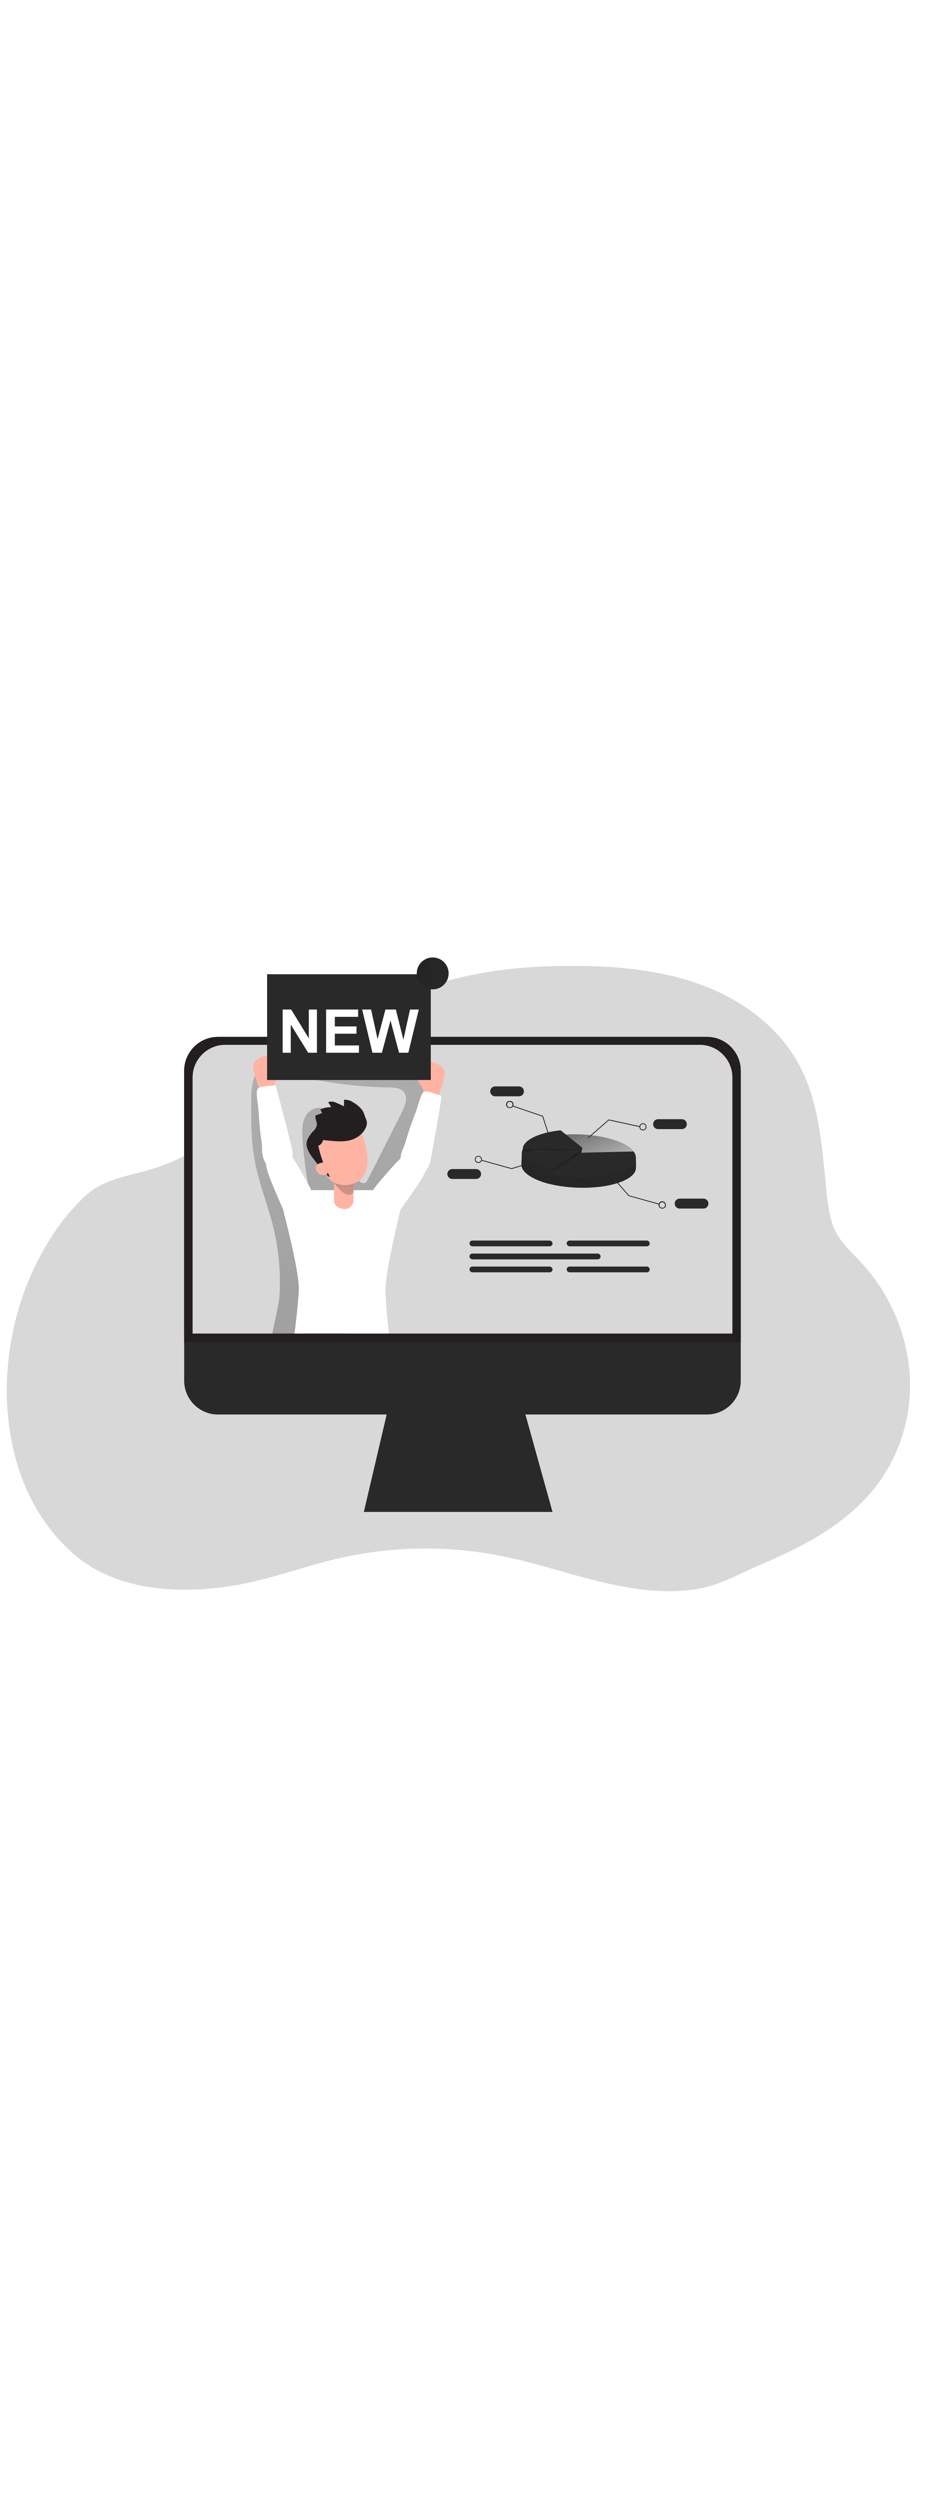 <svg id="_0531_new_campaign" xmlns="http://www.w3.org/2000/svg" xmlns:xlink="http://www.w3.org/1999/xlink" viewBox="0 0 500 500" data-imageid="marketing-campaign-2-76" imageName="Marketing Campaign 2" class="illustrations_image" style="width: 188px;"><defs><style>.cls-1_marketing-campaign-2-76{fill:url(#linear-gradient);}.cls-1_marketing-campaign-2-76,.cls-2_marketing-campaign-2-76,.cls-3_marketing-campaign-2-76,.cls-4_marketing-campaign-2-76,.cls-5_marketing-campaign-2-76,.cls-6_marketing-campaign-2-76,.cls-7_marketing-campaign-2-76,.cls-8_marketing-campaign-2-76,.cls-9_marketing-campaign-2-76,.cls-10_marketing-campaign-2-76,.cls-11_marketing-campaign-2-76,.cls-12_marketing-campaign-2-76,.cls-13_marketing-campaign-2-76,.cls-14_marketing-campaign-2-76,.cls-15_marketing-campaign-2-76{stroke-width:0px;}.cls-2_marketing-campaign-2-76{opacity:.18;}.cls-2_marketing-campaign-2-76,.cls-16_marketing-campaign-2-76{isolation:isolate;}.cls-2_marketing-campaign-2-76,.cls-15_marketing-campaign-2-76{fill:#68e1fd;}.cls-3_marketing-campaign-2-76{fill:url(#linear-gradient-10-marketing-campaign-2-76);}.cls-4_marketing-campaign-2-76{fill:url(#linear-gradient-4-marketing-campaign-2-76);}.cls-5_marketing-campaign-2-76{fill:url(#linear-gradient-2-marketing-campaign-2-76);}.cls-6_marketing-campaign-2-76{fill:url(#linear-gradient-3-marketing-campaign-2-76);}.cls-7_marketing-campaign-2-76{fill:url(#linear-gradient-8-marketing-campaign-2-76);}.cls-8_marketing-campaign-2-76{fill:url(#linear-gradient-9-marketing-campaign-2-76);}.cls-9_marketing-campaign-2-76{fill:url(#linear-gradient-7-marketing-campaign-2-76);}.cls-10_marketing-campaign-2-76{fill:url(#linear-gradient-5-marketing-campaign-2-76);}.cls-11_marketing-campaign-2-76{fill:url(#linear-gradient-6-marketing-campaign-2-76);}.cls-12_marketing-campaign-2-76{fill:#231f20;}.cls-13_marketing-campaign-2-76{fill:#fff;}.cls-14_marketing-campaign-2-76{fill:#ffb4a3;}</style><linearGradient id="linear-gradient-marketing-campaign-2-76" x1="-2258.8" y1="-3.87" x2="-2248" y2="141.68" gradientTransform="translate(-2009.05 315.21) rotate(-180) scale(1 -1)" gradientUnits="userSpaceOnUse"><stop offset="0" stop-color="#231f20"/><stop offset=".08" stop-color="#231f20" stop-opacity=".69"/><stop offset=".21" stop-color="#231f20" stop-opacity=".32"/><stop offset="1" stop-color="#231f20" stop-opacity="0"/></linearGradient><linearGradient id="linear-gradient-2-marketing-campaign-2-76" x1="198.84" y1="-37.36" x2="247.99" y2="-239.37" gradientTransform="translate(75.74 240.89) rotate(15.71)" xlink:href="#linear-gradient-marketing-campaign-2-76"/><linearGradient id="linear-gradient-3-marketing-campaign-2-76" x1="232.23" y1="-76.85" x2="193.05" y2="-130.23" gradientTransform="translate(75.74 240.89) rotate(15.71)" gradientUnits="userSpaceOnUse"><stop offset="0" stop-color="#fff"/><stop offset="1" stop-color="#fff" stop-opacity="0"/></linearGradient><linearGradient id="linear-gradient-4-marketing-campaign-2-76" x1="190.29" y1="-64.7" x2="216" y2="-170.39" gradientTransform="translate(75.74 240.89) rotate(15.71)" xlink:href="#linear-gradient-marketing-campaign-2-76"/><linearGradient id="linear-gradient-5-marketing-campaign-2-76" x1="195.38" y1="-105.76" x2="232.36" y2="-62.51" gradientTransform="translate(75.74 240.89) rotate(15.71)" xlink:href="#linear-gradient-marketing-campaign-2-76"/><linearGradient id="linear-gradient-6-marketing-campaign-2-76" x1="206.81" y1="-100.89" x2="215.25" y2="-74.85" gradientTransform="translate(75.74 240.89) rotate(15.71)" xlink:href="#linear-gradient-marketing-campaign-2-76"/><linearGradient id="linear-gradient-7-marketing-campaign-2-76" x1="169.44" y1="-90.75" x2="268.57" y2="-88.28" gradientTransform="translate(75.74 240.89) rotate(15.71)" xlink:href="#linear-gradient-marketing-campaign-2-76"/><linearGradient id="linear-gradient-8-marketing-campaign-2-76" x1="301.24" y1="127.47" x2="103.01" y2="-534.06" gradientTransform="translate(-49.37 315.21)" xlink:href="#linear-gradient-marketing-campaign-2-76"/><linearGradient id="linear-gradient-9-marketing-campaign-2-76" x1="234.69" y1="-117.73" x2="228.79" y2="-67.85" gradientTransform="translate(-49.37 315.21)" xlink:href="#linear-gradient-marketing-campaign-2-76"/><linearGradient id="linear-gradient-10-marketing-campaign-2-76" x1="267.54" y1="-215.36" x2="320.27" y2="-202.24" gradientTransform="translate(-49.37 315.21)" xlink:href="#linear-gradient-marketing-campaign-2-76"/></defs><g id="background_marketing-campaign-2-76"><path class="cls-2_marketing-campaign-2-76 targetColor" d="M211.88,116.34c-3.76,1.74-7.46,3.64-11.08,5.7-42.4,24.14-72.07,69.43-118.48,84.47-12.55,4.07-26.05,5.18-36.21,14.09-7.32,6.7-13.69,14.36-18.95,22.77-11.1,17.43-18.46,36.98-21.62,57.41-6.34,39.55,2.53,84.09,34,111.19,23.73,20.37,58.87,21.41,88.5,15.9,16.98-3.15,33.28-9.31,50.1-13.34,29.41-7.05,60.01-7.6,89.66-1.6,19.57,3.96,38.46,10.76,58.01,14.95,14.07,3.02,28.69,4.69,43.03,2.83,13.76-1.78,24.38-8.35,36.92-13.65,23.86-10.11,47.99-23.01,63.21-44.75,11.69-17.04,17.08-37.61,15.27-58.2-1.94-20.54-10.3-39.95-23.89-55.47-6.06-6.95-13.98-13.11-16.92-21.97s-3.43-19.18-4.34-28.28c-2.02-19.91-4.4-40.41-14.12-57.91-10.81-19.47-29.94-33.4-50.79-41.24-20.85-7.84-43.38-10.09-65.65-10.35-33.07-.4-66.9,3.67-96.67,17.43Z" style="fill: rgb(41, 41, 41);"/></g><g id="monitor_marketing-campaign-2-76"><polygon class="cls-15_marketing-campaign-2-76 targetColor" points="193.74 389.33 294.2 389.33 276.42 325.45 208.73 325.45 193.74 389.33" style="fill: rgb(41, 41, 41);"/><polygon class="cls-1_marketing-campaign-2-76" points="193.74 389.33 294.2 389.33 276.42 325.45 208.73 325.45 193.74 389.33"/><path class="cls-15_marketing-campaign-2-76 targetColor" d="M394.44,154.68v164.81c0,9.95-8.07,18.02-18.02,18.02H116.08c-9.95,0-18.01-8.07-18.01-18.02h0v-164.81c0-9.95,8.07-18.02,18.02-18.02h260.31c9.95,0,18.03,8.06,18.04,18.01h0Z" style="fill: rgb(41, 41, 41);"/><path class="cls-12_marketing-campaign-2-76" d="M394.44,154.68v144.53H98.07v-144.53c0-9.96,8.07-18.03,18.02-18.04h260.31c9.96.01,18.02,8.08,18.04,18.04Z"/><path class="cls-13_marketing-campaign-2-76" d="M389.98,158.18v136.26H102.56v-136.26c.05-9.6,7.88-17.35,17.48-17.3,0,0,0,0,.01,0h252.43c9.6-.06,17.44,7.68,17.5,17.28,0,0,0,0,0,.01Z"/><path class="cls-2_marketing-campaign-2-76 targetColor" d="M389.98,158.18v136.26H102.56v-136.26c.05-9.6,7.88-17.35,17.48-17.3,0,0,0,0,.01,0h252.43c9.6-.06,17.44,7.68,17.5,17.28,0,0,0,0,0,.01Z" style="fill: rgb(41, 41, 41);"/><rect class="cls-15_marketing-campaign-2-76 targetColor" x="249.99" y="244.98" width="44.22" height="3.07" rx="1.53" ry="1.53" style="fill: rgb(41, 41, 41);"/><rect class="cls-15_marketing-campaign-2-76 targetColor" x="301.75" y="244.98" width="44.22" height="3.07" rx="1.53" ry="1.53" style="fill: rgb(41, 41, 41);"/><rect class="cls-15_marketing-campaign-2-76 targetColor" x="249.99" y="251.91" width="69.81" height="3.07" rx="1.53" ry="1.53" style="fill: rgb(41, 41, 41);"/><rect class="cls-15_marketing-campaign-2-76 targetColor" x="249.99" y="258.81" width="44.22" height="3.07" rx="1.53" ry="1.53" style="fill: rgb(41, 41, 41);"/><rect class="cls-15_marketing-campaign-2-76 targetColor" x="301.75" y="258.81" width="44.22" height="3.07" rx="1.53" ry="1.53" style="fill: rgb(41, 41, 41);"/></g><g id="pie_chart_marketing-campaign-2-76"><path class="cls-15_marketing-campaign-2-76 targetColor" d="M307.78,216.87c-16.84-.54-30.32-6.1-30.11-12.41,0-.44.17-5.77.3-6.2,0,0,.69.18.69.17,1.94-5.63,14.23-4.92,29.86-4.42,13.74.45,25.8-.21,29.47,4.59.83,1.08.69,6.67.65,7.83-.21,6.25-14.02,10.98-30.85,10.43Z" style="fill: rgb(41, 41, 41);"/><path class="cls-5_marketing-campaign-2-76" d="M307.78,216.87c-16.84-.54-30.32-6.1-30.11-12.41,0-.44.24-6.43.24-6.43,1.94-5.63,14.98-4.51,30.61-3.96,13.74.45,26.37,1.63,30.06,6.43,0,0,.09,4.83,0,5.99-.16,6.2-13.96,10.93-30.8,10.38Z"/><path class="cls-15_marketing-campaign-2-76 targetColor" d="M307.71,211.38c-16.82-.54-30.03-5.99-29.82-12.3v-1.24c1.94-5.63,14.9-9.81,30.55-9.31,13.73.45,25.22,4.23,28.89,9.03.79.95,1.22,2.15,1.21,3.39-.18,6.34-14,11.02-30.83,10.43Z" style="fill: rgb(41, 41, 41);"/><path class="cls-6_marketing-campaign-2-76" d="M337.34,197.6l-27.93.66-31.54.74c-.04-.37-.04-.75,0-1.12h0c1.48-4.29,9.23-7.81,19.87-8.94,3.55-.37,7.12-.49,10.68-.37,13.79.4,25.25,4.23,28.91,9.03Z"/><path class="cls-4_marketing-campaign-2-76" d="M293.4,209.61l16.01-11.35-31.54.74s-1.58,6.34,15.53,10.61Z"/><path class="cls-15_marketing-campaign-2-76 targetColor" d="M310.14,195.67l-31.83.74c.04-.45.12-.89.24-1.32h0c1.48-4.27,9.39-7.61,19.94-8.77l11.66,9.35Z" style="fill: rgb(41, 41, 41);"/><polygon class="cls-15_marketing-campaign-2-76 targetColor" points="309.41 198.26 310.14 195.67 278.31 196.41 309.41 198.26" style="fill: rgb(41, 41, 41);"/><polygon class="cls-10_marketing-campaign-2-76" points="309.41 198.26 310.14 195.67 278.31 196.41 277.9 197.88 309.41 198.26"/><polygon class="cls-11_marketing-campaign-2-76" points="293.4 209.61 294.14 206.96 309.89 196.54 309.41 198.26 293.4 209.61"/><path class="cls-15_marketing-campaign-2-76 targetColor" d="M309.89,196.54l-31.99,1.32s3.28,6.72,16.24,9.08l15.74-10.4Z" style="fill: rgb(41, 41, 41);"/><path class="cls-15_marketing-campaign-2-76 targetColor" d="M294.14,206.96l-2.15,7.75s-13.18-3.32-14.28-9.44l.18-7.4s3.82,8.37,16.24,9.08Z" style="fill: rgb(41, 41, 41);"/><path class="cls-9_marketing-campaign-2-76" d="M294.14,206.96l-2.15,7.75s-13.18-3.32-14.28-9.44l.18-7.4s3.82,8.37,16.24,9.08Z"/><polygon class="cls-15_marketing-campaign-2-76 targetColor" points="293.27 192.83 288.8 179.03 272.63 173.52 272.77 173.1 289.16 178.69 289.19 178.8 293.69 192.69 293.27 192.83" style="fill: rgb(41, 41, 41);"/><path class="cls-15_marketing-campaign-2-76 targetColor" d="M270.96,174.46c-1.03-.22-1.68-1.23-1.46-2.26.22-1.03,1.23-1.68,2.26-1.46h.21c1.03.22,1.68,1.23,1.46,2.26-.22,1.03-1.23,1.68-2.26,1.46h-.21ZM271.87,171.23c-.78-.22-1.59.24-1.8,1.02-.22.78.24,1.59,1.02,1.8.78.22,1.58-.24,1.8-1.01h0c.19-.76-.26-1.54-1.02-1.75v-.05Z" style="fill: rgb(41, 41, 41);"/><polygon class="cls-15_marketing-campaign-2-76 targetColor" points="313.3 190.54 313.01 190.21 324.13 180.56 324.23 180.59 341.04 184.24 340.95 184.68 324.24 181.04 313.3 190.54" style="fill: rgb(41, 41, 41);"/><path class="cls-15_marketing-campaign-2-76 targetColor" d="M341.86,186.33c-1.01-.28-1.61-1.33-1.33-2.34s1.33-1.61,2.34-1.33h0c1,.29,1.59,1.34,1.32,2.35h0c-.28,1.01-1.33,1.6-2.33,1.32ZM342.76,183.08c-.78-.22-1.59.23-1.81,1.01-.22.78.23,1.59,1.01,1.81s1.59-.23,1.81-1.01c0,0,0-.02,0-.03.2-.77-.25-1.56-1.02-1.78Z" style="fill: rgb(41, 41, 41);"/><path class="cls-15_marketing-campaign-2-76 targetColor" d="M352.14,227.92c-1.04-.27-1.68-1.33-1.41-2.37s1.33-1.68,2.37-1.41c1,.25,1.63,1.24,1.44,2.25v.21c-.27,1.01-1.31,1.61-2.33,1.34-.02,0-.05-.01-.07-.02ZM353.04,224.69c-.78-.22-1.59.24-1.8,1.02-.22.78.24,1.59,1.02,1.8.78.22,1.58-.24,1.8-1.01h0c.21-.77-.23-1.57-1-1.79h-.01Z" style="fill: rgb(41, 41, 41);"/><polygon class="cls-15_marketing-campaign-2-76 targetColor" points="350.97 225.85 334.79 221.34 334.74 221.3 321.63 206.51 321.96 206.22 335.03 220.96 351.09 225.43 350.97 225.85" style="fill: rgb(41, 41, 41);"/><path class="cls-15_marketing-campaign-2-76 targetColor" d="M254.21,203.64c-1.01-.29-1.59-1.34-1.31-2.34.29-1.01,1.34-1.59,2.34-1.31,1.01.28,1.59,1.33,1.31,2.33-.27,1.01-1.31,1.6-2.31,1.33-.01,0-.02,0-.03,0ZM255.12,200.39c-.78-.22-1.59.24-1.8,1.02-.22.78.24,1.59,1.02,1.8.78.22,1.58-.24,1.8-1.01.21-.78-.24-1.58-1.02-1.81Z" style="fill: rgb(41, 41, 41);"/><polygon class="cls-15_marketing-campaign-2-76 targetColor" points="272.47 206.97 256.28 202.46 256.4 202.04 272.47 206.51 291.27 200.63 291.4 201.05 272.47 206.97" style="fill: rgb(41, 41, 41);"/><path class="cls-15_marketing-campaign-2-76 targetColor" d="M361.9,222.68h12.68c1.46,0,2.64,1.18,2.64,2.64h0c0,1.46-1.18,2.64-2.64,2.64h-12.68c-1.46,0-2.64-1.18-2.64-2.64h0c0-1.46,1.18-2.64,2.64-2.64Z" style="fill: rgb(41, 41, 41);"/><path class="cls-15_marketing-campaign-2-76 targetColor" d="M350.44,180.43h12.64c1.46,0,2.64,1.18,2.64,2.64h0c0,1.46-1.18,2.64-2.64,2.64h-12.68c-1.46,0-2.64-1.18-2.64-2.64h0c0-1.46,1.18-2.64,2.64-2.64.01,0,.03,0,.04,0Z" style="fill: rgb(41, 41, 41);"/><path class="cls-15_marketing-campaign-2-76 targetColor" d="M263.67,162.98h12.68c1.46,0,2.64,1.18,2.64,2.64h0c0,1.46-1.18,2.64-2.64,2.64h-12.68c-1.46,0-2.64-1.18-2.64-2.64h0c0-1.46,1.18-2.64,2.64-2.64Z" style="fill: rgb(41, 41, 41);"/><path class="cls-15_marketing-campaign-2-76 targetColor" d="M240.84,206.95h12.68c1.46,0,2.64,1.18,2.64,2.64h0c0,1.46-1.18,2.64-2.64,2.64h-12.68c-1.46,0-2.64-1.18-2.64-2.64h0c0-1.46,1.18-2.64,2.64-2.64Z" style="fill: rgb(41, 41, 41);"/></g><g id="character_marketing-campaign-2-76"><path class="cls-7_marketing-campaign-2-76" d="M145.31,236.97c-2.82-11.1-7.17-21.82-9.4-33.07s-2.24-22.74-2.12-34.19c-.14-3.74.33-7.48,1.4-11.08,1.25-3.52,3.96-6.76,7.54-7.71l5.21,34.08c1.02,6.68,2.06,13.45,4.56,19.78,2.51,6.33,6.59,12.16,12.53,15.47-1.94-9.74-3.26-19.6-3.96-29.51-.4-5.42-.13-11.87,4.34-14.91,3.96-2.76,9.8-1.32,13.18,2.15,3.39,3.47,4.94,8.29,5.93,13.03,1.42,6.82,2.02,13.95,5.08,20.2,1.04,2.15,3.78,4.38,5.46,2.64.26-.31.48-.65.65-1.02l18.39-36.35c1.69-3.35,3.3-7.66.9-10.55-1.82-2.18-5.05-2.35-7.91-2.39-18.26-.29-36.41-2.82-54.06-7.52,12.33-6.05,26.37-7.2,40.15-7.65,11.33-.37,23.19-.21,33.21,5.1.54.24,1.01.59,1.4,1.04.41.63.64,1.36.67,2.11,1.71,13.82-.67,27.83-6.86,40.31-4.09,8.2-9.74,15.54-14.08,23.63-11.95,22.2-13.29,48.68-10.55,73.74-11.22-1.21-18.46,1.82-29.74.59-2.89-.32-7.52-.96-10.39-.51-1.7.28-10.19,1.04-11.87-.08,0,0,3.65-16.24,3.85-19.46.78-12.73-.4-25.51-3.51-37.88Z"/><path class="cls-13_marketing-campaign-2-76" d="M193.68,229.19c-1.04,0,2.18-6.79,2.36-7.09,2.37-3.85,5.08-7.48,8.11-10.84,2.64-3.05,5.27-6.18,8.16-8.99,2.64-2.64,6.03-6.1,10.18-5.27,3.12.66,5,4.15,4.87,7.36s-1.78,6.1-3.51,8.81c-3.47,5.42-7.19,10.55-10.96,15.82l-19.21.21Z"/><path class="cls-13_marketing-campaign-2-76" d="M169.64,232.84c1,.22-.75-7.11-.86-7.44-1.53-4.25-3.44-8.35-5.71-12.26-1.98-3.55-3.86-7.13-6.14-10.55-2.1-3.09-4.65-7.21-8.89-7.23-3.19,0-5.75,3.03-6.28,6.18s.49,6.36,1.62,9.35c2.28,6.03,4.87,11.87,7.49,17.71l18.76,4.23Z"/><path class="cls-13_marketing-campaign-2-76" d="M161.65,218.17h40.66c5.82-.15,10.67,4.44,10.82,10.26,0,0,0,0,0,0v.47s-7.75,31.64-7.91,42.27c0,5.81,1.83,23.21,1.83,23.21h-50.21s2.32-18.17,2.27-24.26c-.08-10.38-8.29-41.22-8.29-41.22-.11-5.82,4.52-10.64,10.35-10.75,0,0,0,0,0,0h.47Z"/><path class="cls-14_marketing-campaign-2-76" d="M236.51,158.4c.37-1.13.44-2.33.21-3.49-.34-1.05-1-1.97-1.87-2.64-2.18-1.87-5.08-2.69-7.91-2.22-.58.09-1.14.32-1.62.66-.44.37-.81.82-1.09,1.32-1.42,2.23-2.89,4.92-1.96,7.4.66,1.19,1.38,2.35,2.16,3.47.42.8.63,1.7,1.03,2.52,1.02,2.06,4.92,4.81,7.3,3.28,1.19-.75,1.63-3.31,2.07-4.55.61-1.85,1.19-3.78,1.69-5.75Z"/><path class="cls-14_marketing-campaign-2-76" d="M135.12,154.87c-.37-1.13-.45-2.33-.21-3.49.34-1.05,1-1.97,1.87-2.64,2.18-1.87,5.08-2.69,7.91-2.22.58.09,1.14.32,1.62.66.44.37.81.82,1.09,1.32,1.41,2.23,2.89,4.9,1.96,7.4-.66,1.19-1.38,2.35-2.16,3.47-.42.8-.63,1.7-1.03,2.52-1.02,2.06-4.92,4.81-7.32,3.28-1.17-.75-1.62-3.31-2.06-4.55-.62-1.85-1.2-3.78-1.69-5.75Z"/><path class="cls-14_marketing-campaign-2-76" d="M188.24,224.1c-.31,2.49-2.55,4.29-5.05,4.05-4.98-.24-5.35-4.05-5.35-4.05v-19.78h10.4v19.78Z"/><path class="cls-8_marketing-campaign-2-76" d="M177.84,214.09s6.51,10.15,10.4,5.27v-7.91l-10.4,2.64Z"/><path class="cls-14_marketing-campaign-2-76" d="M173.46,209.06c2.64,8.07,15.56,8.31,19.9,1.9,2.52-3.72,2.82-8.56,2.03-12.97-.7-4.36-2.03-8.59-3.96-12.57-1.32-2.51-2.64-4.73-5.71-5.09-3.45-.23-6.9.54-9.93,2.22-5.92,3.19-8.77,10.11-6.82,16.55.52,1.56,1.17,3.08,1.96,4.52.99,1.74,1.83,3.56,2.52,5.45Z"/><path class="cls-12_marketing-campaign-2-76" d="M194.91,184.62c-.55,1.34-1.37,2.56-2.4,3.59-2.12,2.03-4.82,3.34-7.73,3.74-4.23.67-8.53-.08-12.8-.42-.2,1.4-1.18,2.56-2.52,3.01.65,2.98,1.5,5.91,2.57,8.77,1.05,2.8,2.56,5.39,3.69,8.12-3.52-2.43-6.22-6.59-8.79-9.93-1.36-1.6-2.45-3.4-3.23-5.35-.79-1.98-.57-4.22.58-6.01.63-1.04,1.33-2.04,2.1-2.98,1.17-.86,2-2.12,2.32-3.55.16-1.49-.69-2.93-.8-4.43-.04-.21,0-.43.11-.62.13-.14.3-.24.49-.29l3.05-1.13c-.28-.63-.64-1.23-1.07-1.77,1.79-.94,3.79-1.4,5.81-1.32-.41-.95-.95-1.83-1.6-2.64,1.38-.55,2.93-.46,4.23.24,1.42.55,2.8,1.24,4.17,1.91.13-1.14.15-2.29.07-3.44,1.81-.15,3.61.37,5.06,1.46,1.48.83,2.81,1.89,3.96,3.14.81.92,1.43,1.99,1.79,3.16.37,1.32,1.04,2.4,1.32,3.68.18,1.03.06,2.1-.37,3.06Z"/><path class="cls-14_marketing-campaign-2-76" d="M170.67,203.76c-.92.15-1.74.67-2.27,1.44-.29.61-.33,1.31-.12,1.95.23.63.56,1.21.99,1.71.23.31.5.58.8.8.53.3,1.12.45,1.73.44.47.03.94.03,1.41,0,.24,0,.47-.06.69-.17.23-.17.39-.4.47-.67.33-.98.33-2.05,0-3.03-.22-.93-.67-1.78-1.32-2.48-.59-.59-1.58-.21-2.39.01Z"/><path class="cls-13_marketing-campaign-2-76" d="M214.32,196.69c-.87,2.17-1.25,4.5-1.09,6.83.59,4.28,4.54,7.27,8.82,6.67,2.1-.29,3.99-1.42,5.24-3.13,1.22-1.96,2-4.17,2.28-6.47,2.06-10.81,3.92-21.65,5.59-32.51-1.92-.51-7.91-3.23-9.53-2.15s-3.2,7.91-3.96,9.91c-1.32,3.49-2.64,6.99-3.82,10.55-1.19,3.24-1.9,7.24-3.52,10.3Z"/><path class="cls-13_marketing-campaign-2-76" d="M139.53,197.03c.09,2.33.71,4.62,1.82,6.67,2.31,3.65,7.14,4.73,10.79,2.42,1.78-1.13,3.03-2.92,3.46-4.98.32-2.3.12-4.64-.59-6.84-2.58-10.7-5.34-21.34-8.29-31.92-1.96.32-8.48.28-9.57,1.96-1.09,1.69.32,8.46.45,10.68.24,3.72.52,7.43.86,11.14.3,3.47,1.29,7.4,1.08,10.86Z"/><rect class="cls-15_marketing-campaign-2-76 targetColor" x="142.23" y="103.33" width="87.16" height="56.25" style="fill: rgb(41, 41, 41);"/><circle class="cls-15_marketing-campaign-2-76 targetColor" cx="230.41" cy="102.89" r="8.48" style="fill: rgb(41, 41, 41);"/><circle class="cls-3_marketing-campaign-2-76" cx="230.41" cy="102.89" r="8.48"/><g class="cls-16_marketing-campaign-2-76"><path class="cls-13_marketing-campaign-2-76" d="M150.51,145.08v-22.99h4.52l9.41,15.35v-15.35h4.31v22.99h-4.66l-9.27-14.99v14.99h-4.31Z"/><path class="cls-13_marketing-campaign-2-76" d="M173.65,145.08v-22.99h17.04v3.89h-12.4v5.1h11.54v3.87h-11.54v6.26h12.84v3.87h-17.48Z"/><path class="cls-13_marketing-campaign-2-76" d="M198.33,145.08l-5.49-22.99h4.75l3.46,15.79,4.2-15.79h5.52l4.03,16.06,3.53-16.06h4.67l-5.58,22.99h-4.92l-4.58-17.18-4.56,17.18h-5.03Z"/></g></g></svg>